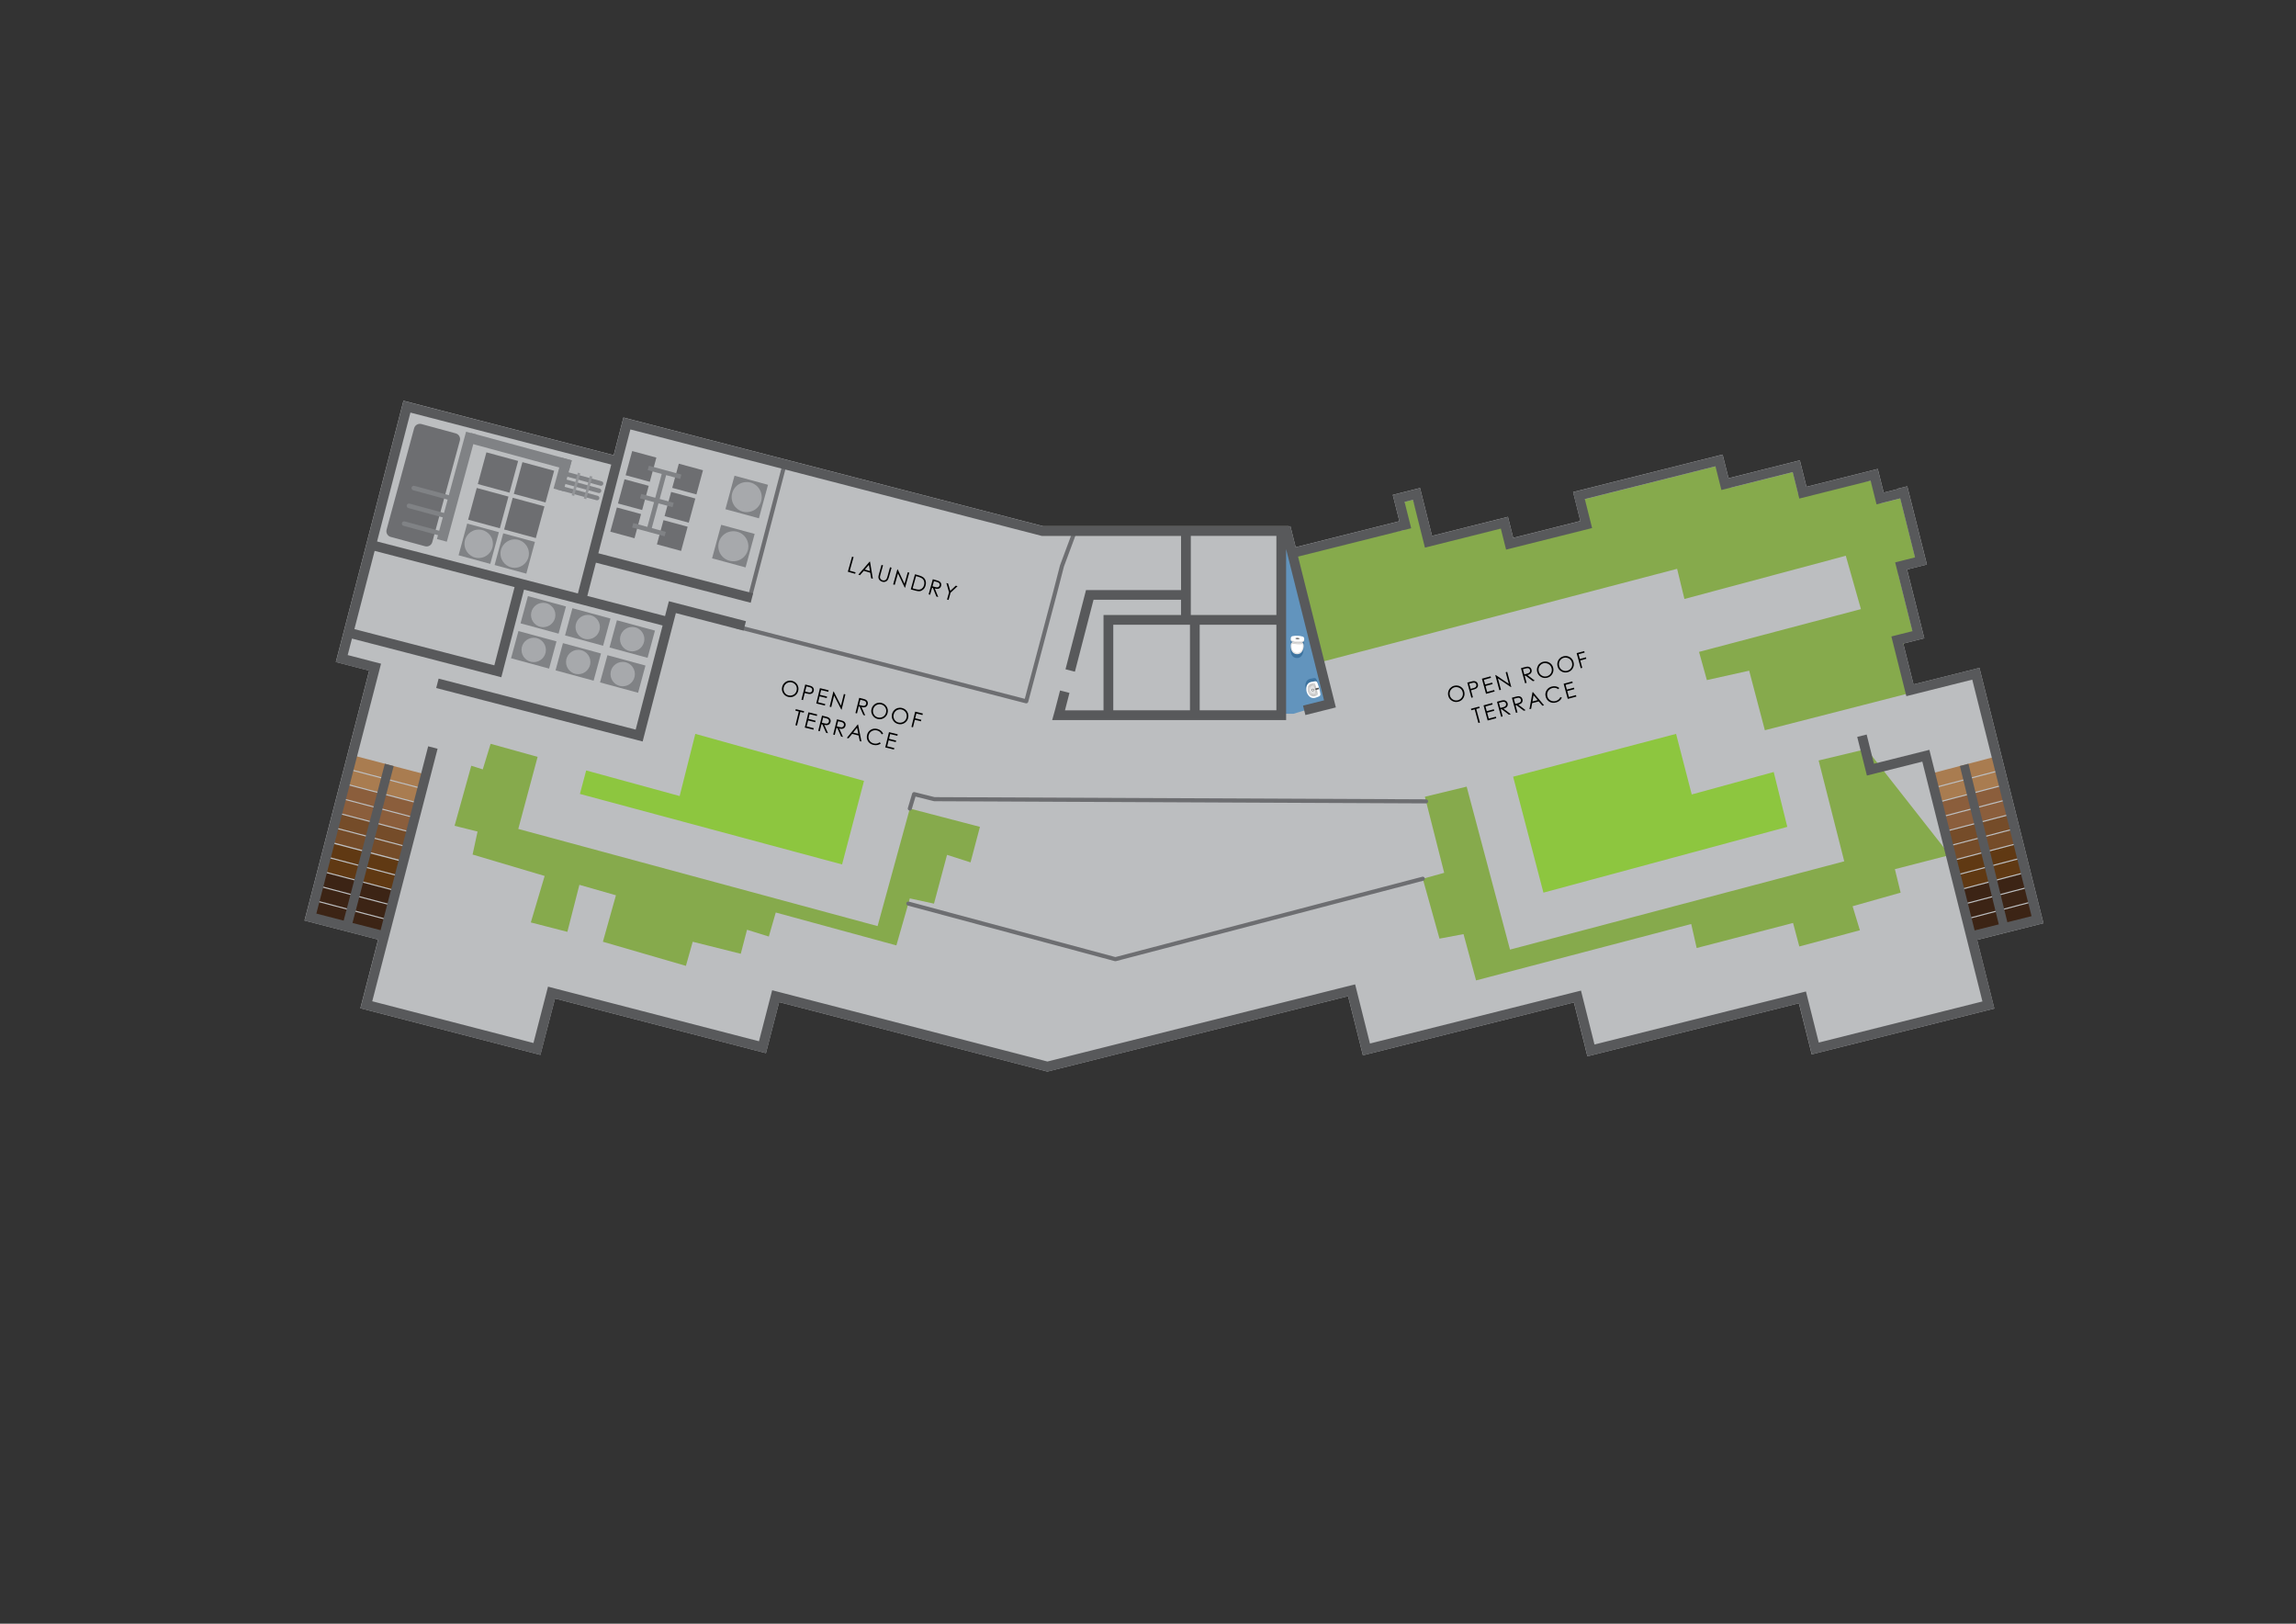 <?xml version="1.0" encoding="utf-8"?>
<!-- Generator: Adobe Illustrator 25.2.1, SVG Export Plug-In . SVG Version: 6.00 Build 0)  -->
<svg version="1.1" id="Layer_1" xmlns="http://www.w3.org/2000/svg" xmlns:xlink="http://www.w3.org/1999/xlink" x="0px" y="0px"
	 viewBox="0 0 841.89 595.28" style="enable-background:new 0 0 841.89 595.28;" xml:space="preserve">
<rect x="0" y="0" width="841.89" height="595.28" fill="#333333" stroke="none"/>
<style type="text/css">
	.st0{fill:#BCBEC0;}
	.st1{fill:#86AA4C;}
	.st2{fill:#8DC63F;}
	.st3{fill:none;stroke:#6D6E71;stroke-width:1.5;stroke-linecap:round;stroke-linejoin:round;stroke-miterlimit:10;}
	.st4{fill:#6294BD;}
	.st5{fill:#3D739F;}
	.st6{fill:#E3E3E3;}
	.st7{fill:#FFFFFF;}
	.st8{fill:#C8C7C6;}
	.st9{fill:#D2D2D2;}
	.st10{fill:#565656;}
	.st11{fill:#808285;}
	.st12{fill:#A7A9AC;}
	.st13{fill:#6D6E71;}
	.st14{fill:#939598;}
	.st15{fill:#A97C50;}
	.st16{fill:#8B5E3C;}
	.st17{fill:#754C29;}
	.st18{fill:#3C2415;}
	.st19{fill:#603913;}
	.st20{fill:#58595B;}
</style>
<polygon class="st0" points="725.82,244.85 724.88,245.09 701.64,250.91 697.89,235.94 705.6,234 705.34,232.98 699.28,208.78 
	706.55,206.96 706.3,205.94 699.36,178.28 695.9,179.14 695.93,179.28 690.71,180.59 689.4,175.37 688.54,171.91 662.39,178.46 
	660.83,172.22 659.96,168.76 656.5,169.63 656.5,169.63 633.82,175.32 631.64,166.64 580.28,179.52 576.82,180.38 577.69,183.84 
	579.48,191 554.86,197.18 552.93,189.47 549.47,190.34 525.09,196.45 520.7,178.91 517.23,179.78 514.16,180.55 510.7,181.42 
	513.12,191.07 475.1,200.6 473.16,192.89 472.59,193.03 472.59,192.89 382.46,192.89 232.05,153.96 228.59,153.06 225.02,166.86 
	147.93,146.91 147.04,150.36 124.03,239.25 123.14,242.7 135.36,245.86 111.65,337.47 113.17,337.87 113.17,337.87 138.64,344.46 
	133.02,366.18 133.02,366.18 132.13,369.64 135.58,370.53 198.15,386.73 198.66,384.76 198.88,383.9 199.04,383.27 203.5,366.07 
	277.4,385.2 280.85,386.09 285.69,367.39 384.08,392.86 384.09,392.84 494.31,365.21 498.88,383.44 498.87,383.44 499.74,386.9 
	577.12,367.5 581.21,383.79 581.19,383.8 582.06,387.26 659.61,367.81 664.31,386.55 667.72,385.69 731.27,369.76 730.41,366.29 
	730.41,366.29 724.96,344.58 747.91,338.82 747.91,338.82 749.29,338.48 "/>
<polygon class="st1" points="179.9,272.69 177.02,282.07 172.81,280.73 166.68,302.75 175.11,304.86 173.29,313.29 199.71,321.14 
	194.64,338.18 208.04,341.63 212.45,324.39 225.85,328.22 221.07,345.26 251.51,354.1 254,345.26 271.62,349.67 273.92,340.86 
	281.91,343.35 284.45,334.54 328.68,346.6 333.61,329.37 342.47,331.29 347.26,313.4 355.87,316.16 359.32,303.14 333.61,296.43 
	321.79,339.52 190.04,303.9 197.13,277.48 "/>
<polygon class="st2" points="214.94,282.46 212.64,291.07 308.77,316.92 316.81,286.29 254.96,269.05 249.21,291.84 "/>
<polyline class="st1" points="684.4,274.6 666.85,278.8 676.24,315.77 553.68,348.14 537.79,288.39 522.47,292.1 529.55,319.99 
	521.7,322.16 527.83,344.12 536.64,342.46 541.24,359.43 620.13,338.75 622.13,347.56 657.47,338.37 659.77,346.99 681.98,341.05 
	679.3,332.24 696.92,327.26 694.81,318.65 714.92,313.48 "/>
<polygon class="st2" points="554.83,284.75 565.94,327.26 655.36,303.14 650.38,283.03 620.32,291.26 614.58,269.05 "/>
<polygon class="st1" points="700.15,254.12 647.13,267.71 641.38,245.88 625.87,249.33 623,238.99 682.36,223.31 676.81,203.75 
	617.64,219.59 614.96,208.54 483.81,242.86 474.5,202.14 514.96,194.29 515.03,184.01 518.1,183.24 522.9,197.93 552.25,192.56 
	552.25,199.46 581.66,192.18 581.15,182.98 629.05,170.97 634.69,178.78 657.37,173.09 659.4,181.19 685.94,176.24 689.74,184.51 
	696.8,182.74 702.22,204.37 696.04,210.53 701.27,231.41 697.89,235.94 "/>
<polyline class="st3" points="333.07,331.27 408.98,351.65 521.7,322.16 "/>
<polyline class="st3" points="333.61,296.43 335.19,291.14 342.6,292.99 522.9,293.79 "/>
<polyline class="st3" points="393.66,194.25 393.66,196.04 389.4,207.48 387.79,213.73 386.77,217.67 376.3,257.11 270.34,229.76 
	"/>
<line class="st3" x1="275.33" y1="217.51" x2="287.65" y2="170.37"/>
<g>
	<path d="M312.43,204.08l0.55,0.15l-1.4,5l2.13,0.6l-0.15,0.53l-2.68-0.75L312.43,204.08z"/>
	<path d="M319.02,205.92l1.03,6.26l-0.6-0.17l-0.36-2.06l-2.38-0.67l-1.37,1.58l-0.62-0.17l4.16-4.8L319.02,205.92z M318.62,207.08
		l-1.51,1.74l1.89,0.53L318.62,207.08z"/>
	<path d="M323.24,207.1l0.55,0.16l-0.93,3.34c-0.11,0.4-0.17,0.64-0.18,0.75c-0.03,0.23-0.02,0.43,0.04,0.6
		c0.06,0.17,0.18,0.34,0.36,0.5c0.18,0.16,0.38,0.26,0.59,0.32c0.18,0.05,0.37,0.06,0.56,0.03c0.19-0.03,0.36-0.1,0.51-0.21
		s0.28-0.25,0.39-0.43c0.08-0.13,0.18-0.41,0.3-0.85l0.93-3.34l0.55,0.15l-0.93,3.34c-0.14,0.49-0.3,0.88-0.48,1.16
		c-0.18,0.28-0.45,0.49-0.8,0.63c-0.35,0.14-0.74,0.16-1.15,0.04c-0.45-0.12-0.8-0.34-1.06-0.64c-0.26-0.3-0.39-0.64-0.4-1.03
		c-0.01-0.23,0.07-0.63,0.22-1.19L323.24,207.1z"/>
	<path d="M327.5,214.26l1.55-5.53l0.12,0.03l2.5,5.27l1.19-4.24l0.55,0.15l-1.55,5.53l-0.12-0.04l-2.48-5.21l-1.17,4.19
		L327.5,214.26z"/>
	<path d="M333.96,216.07l1.55-5.53l1.15,0.32c0.83,0.23,1.41,0.47,1.75,0.7c0.48,0.34,0.81,0.78,0.98,1.33
		c0.17,0.55,0.17,1.14-0.01,1.79c-0.15,0.55-0.41,1.01-0.77,1.36c-0.36,0.35-0.76,0.58-1.19,0.67s-1,0.04-1.69-0.15L333.96,216.07z
		 M334.64,215.69l0.64,0.18c0.76,0.21,1.31,0.31,1.63,0.3c0.45-0.02,0.85-0.17,1.19-0.46c0.34-0.29,0.58-0.68,0.72-1.19
		c0.15-0.53,0.15-1.03,0-1.48c-0.15-0.45-0.44-0.81-0.86-1.08c-0.32-0.2-0.87-0.41-1.67-0.64l-0.39-0.11L334.64,215.69z"/>
	<path d="M342.04,212.36l1.1,0.31c0.61,0.17,1.02,0.31,1.23,0.42c0.31,0.17,0.53,0.4,0.67,0.71c0.14,0.3,0.15,0.64,0.05,1
		c-0.08,0.3-0.23,0.55-0.44,0.73c-0.21,0.19-0.46,0.31-0.75,0.35s-0.68,0-1.14-0.13l1.27,3.13l-0.68-0.19l-1.27-3.13l-0.31-0.09
		l-0.72,2.57l-0.55-0.15L342.04,212.36z M342.45,213.06l-0.53,1.88l0.95,0.27c0.37,0.1,0.65,0.14,0.85,0.12
		c0.2-0.02,0.37-0.09,0.51-0.22c0.14-0.13,0.24-0.29,0.29-0.48c0.05-0.19,0.05-0.37-0.01-0.55c-0.06-0.18-0.16-0.32-0.31-0.44
		c-0.14-0.11-0.41-0.22-0.79-0.33L342.45,213.06z"/>
	<path d="M347.02,213.75l0.64,0.18l0.78,2.68l2.03-1.89l0.64,0.18l-2.56,2.4l-0.74,2.64l-0.55-0.15l0.74-2.64L347.02,213.75z"/>
</g>
<g>
	<path d="M290.43,249.62c0.84,0.21,1.48,0.67,1.91,1.37c0.43,0.71,0.54,1.47,0.34,2.29c-0.2,0.82-0.66,1.44-1.36,1.87
		s-1.47,0.54-2.29,0.34c-0.83-0.2-1.46-0.66-1.88-1.37c-0.43-0.71-0.55-1.46-0.35-2.27c0.13-0.54,0.38-1,0.76-1.39
		c0.37-0.39,0.81-0.67,1.33-0.81C289.39,249.5,289.91,249.49,290.43,249.62z M290.32,250.17c-0.41-0.1-0.83-0.09-1.25,0.03
		c-0.42,0.12-0.78,0.34-1.08,0.66s-0.5,0.69-0.61,1.14c-0.16,0.66-0.07,1.28,0.27,1.85c0.35,0.57,0.84,0.94,1.49,1.09
		c0.43,0.11,0.86,0.1,1.28-0.02c0.42-0.12,0.78-0.34,1.08-0.65c0.3-0.31,0.5-0.69,0.61-1.14c0.11-0.44,0.1-0.87-0.01-1.28
		c-0.12-0.41-0.34-0.77-0.66-1.07C291.11,250.47,290.74,250.27,290.32,250.17z"/>
	<path d="M295.26,250.96l1.11,0.27c0.64,0.16,1.06,0.29,1.27,0.4c0.3,0.16,0.52,0.38,0.66,0.68s0.17,0.62,0.08,0.99
		c-0.09,0.37-0.27,0.65-0.52,0.85c-0.26,0.19-0.57,0.29-0.94,0.29c-0.27,0-0.75-0.09-1.44-0.26l-0.4-0.1l-0.64,2.59l-0.56-0.14
		L295.26,250.96z M295.69,251.64l-0.47,1.89l0.94,0.24c0.38,0.09,0.67,0.13,0.86,0.1c0.19-0.02,0.36-0.1,0.5-0.23
		c0.14-0.13,0.23-0.29,0.28-0.48c0.05-0.19,0.04-0.37-0.02-0.55c-0.06-0.18-0.17-0.32-0.32-0.43c-0.15-0.11-0.41-0.21-0.79-0.3
		L295.69,251.64z"/>
	<path d="M300.65,252.29l3.2,0.79l-0.13,0.55l-2.64-0.65l-0.43,1.75l2.62,0.65l-0.13,0.55l-2.62-0.65l-0.54,2.19l2.62,0.65
		l-0.13,0.55l-3.17-0.78L300.65,252.29z"/>
	<path d="M304.21,259.08l1.38-5.58l0.12,0.03l2.66,5.19l1.06-4.28l0.55,0.14l-1.38,5.58l-0.12-0.03l-2.64-5.13l-1.04,4.22
		L304.21,259.08z"/>
	<path d="M315.06,255.84l1.11,0.27c0.62,0.15,1.03,0.28,1.24,0.39c0.31,0.16,0.54,0.39,0.69,0.69s0.17,0.63,0.08,1
		c-0.08,0.3-0.21,0.55-0.41,0.75s-0.45,0.32-0.74,0.37c-0.29,0.05-0.68,0.02-1.14-0.09l1.37,3.08l-0.69-0.17l-1.37-3.09l-0.32-0.08
		l-0.64,2.59l-0.56-0.14L315.06,255.84z M315.48,256.53l-0.47,1.9l0.96,0.25c0.37,0.09,0.66,0.12,0.85,0.1
		c0.2-0.03,0.36-0.11,0.5-0.24c0.14-0.13,0.23-0.29,0.28-0.48c0.05-0.19,0.04-0.37-0.03-0.55c-0.06-0.18-0.17-0.32-0.32-0.43
		c-0.15-0.11-0.41-0.21-0.8-0.3L315.48,256.53z"/>
	<path d="M323.21,257.71c0.84,0.21,1.48,0.67,1.91,1.37s0.54,1.47,0.34,2.29c-0.2,0.82-0.66,1.44-1.36,1.87
		c-0.71,0.43-1.47,0.54-2.29,0.34c-0.83-0.2-1.46-0.66-1.89-1.37c-0.43-0.71-0.54-1.46-0.35-2.27c0.13-0.54,0.38-1,0.76-1.4
		c0.37-0.39,0.81-0.66,1.33-0.81C322.18,257.59,322.69,257.58,323.21,257.71z M323.1,258.25c-0.41-0.1-0.83-0.09-1.25,0.03
		s-0.78,0.34-1.08,0.66c-0.3,0.31-0.5,0.69-0.61,1.14c-0.16,0.66-0.07,1.28,0.27,1.85c0.35,0.57,0.84,0.94,1.49,1.1
		c0.43,0.11,0.86,0.1,1.28-0.02c0.42-0.12,0.78-0.33,1.08-0.65s0.5-0.69,0.61-1.14c0.11-0.44,0.11-0.87-0.01-1.28
		c-0.12-0.41-0.34-0.77-0.66-1.08C323.9,258.56,323.52,258.36,323.1,258.25z"/>
	<path d="M330.74,259.56c0.85,0.21,1.48,0.67,1.91,1.37s0.54,1.47,0.34,2.29c-0.2,0.82-0.66,1.44-1.37,1.87
		c-0.71,0.43-1.47,0.54-2.29,0.34c-0.83-0.2-1.46-0.66-1.89-1.37c-0.43-0.71-0.54-1.46-0.35-2.27c0.13-0.54,0.38-1,0.76-1.4
		c0.37-0.39,0.81-0.66,1.33-0.81C329.7,259.44,330.22,259.43,330.74,259.56z M330.63,260.11c-0.41-0.1-0.83-0.09-1.25,0.03
		c-0.42,0.12-0.78,0.34-1.08,0.66c-0.3,0.31-0.5,0.69-0.61,1.14c-0.16,0.66-0.07,1.28,0.27,1.85c0.35,0.57,0.84,0.94,1.49,1.1
		c0.43,0.11,0.86,0.1,1.28-0.02c0.42-0.12,0.78-0.34,1.08-0.65c0.3-0.31,0.5-0.69,0.61-1.14c0.11-0.44,0.1-0.87-0.01-1.28
		c-0.12-0.41-0.34-0.77-0.66-1.07C331.42,260.42,331.05,260.22,330.63,260.11z"/>
	<path d="M335.58,260.9l2.8,0.69l-0.13,0.55l-2.24-0.55l-0.43,1.75l2.24,0.55l-0.13,0.55l-2.24-0.55l-0.68,2.74l-0.56-0.14
		L335.58,260.9z"/>
	<path d="M291.66,260.54l0.13-0.55l3.06,0.75l-0.13,0.55l-1.24-0.31l-1.24,5.03l-0.57-0.14l1.24-5.03L291.66,260.54z"/>
	<path d="M296.44,261.14l3.2,0.79l-0.13,0.55l-2.64-0.65l-0.43,1.75l2.62,0.65l-0.13,0.55l-2.62-0.65l-0.54,2.19l2.62,0.65
		l-0.13,0.55l-3.17-0.78L296.44,261.14z"/>
	<path d="M301.41,262.36l1.11,0.27c0.62,0.15,1.03,0.28,1.24,0.39c0.31,0.16,0.54,0.39,0.69,0.69c0.15,0.3,0.17,0.63,0.08,1
		c-0.07,0.3-0.21,0.55-0.41,0.75c-0.2,0.2-0.45,0.32-0.74,0.37c-0.29,0.05-0.68,0.02-1.14-0.09l1.37,3.08l-0.69-0.17l-1.37-3.08
		l-0.32-0.08l-0.64,2.59l-0.56-0.14L301.41,262.36z M301.83,263.05l-0.47,1.9l0.96,0.25c0.37,0.09,0.66,0.12,0.85,0.1
		c0.2-0.03,0.36-0.11,0.5-0.24c0.14-0.13,0.23-0.29,0.28-0.48c0.05-0.19,0.04-0.37-0.03-0.55c-0.06-0.18-0.17-0.32-0.32-0.43
		c-0.15-0.11-0.41-0.21-0.8-0.3L301.83,263.05z"/>
	<path d="M306.9,263.72l1.11,0.27c0.62,0.15,1.03,0.28,1.24,0.39c0.31,0.16,0.54,0.39,0.69,0.69c0.15,0.3,0.17,0.63,0.08,1
		c-0.08,0.3-0.21,0.55-0.41,0.75c-0.2,0.2-0.45,0.32-0.74,0.37c-0.29,0.05-0.68,0.02-1.14-0.09l1.37,3.08l-0.69-0.17l-1.37-3.08
		l-0.32-0.08l-0.64,2.59l-0.56-0.14L306.9,263.72z M307.32,264.4l-0.47,1.9l0.96,0.24c0.37,0.09,0.66,0.12,0.85,0.1
		c0.2-0.03,0.36-0.11,0.5-0.24c0.14-0.13,0.23-0.29,0.28-0.48c0.05-0.19,0.04-0.37-0.03-0.55c-0.06-0.18-0.17-0.32-0.32-0.43
		c-0.15-0.11-0.41-0.21-0.8-0.3L307.32,264.4z"/>
	<path d="M314.64,265.63l1.23,6.22l-0.6-0.15l-0.42-2.05l-2.4-0.59l-1.32,1.62l-0.62-0.15l4.01-4.93L314.64,265.63z M314.27,266.79
		l-1.45,1.78l1.91,0.47L314.27,266.79z"/>
	<path d="M323.82,268.99l-0.52,0.23c-0.17-0.38-0.4-0.69-0.7-0.93c-0.3-0.25-0.65-0.42-1.06-0.52c-0.45-0.11-0.88-0.1-1.32,0.02
		s-0.8,0.33-1.09,0.64c-0.3,0.31-0.5,0.69-0.61,1.14c-0.17,0.68-0.07,1.3,0.28,1.88s0.89,0.94,1.6,1.12
		c0.78,0.19,1.51,0.05,2.19-0.43l0.36,0.44c-0.37,0.29-0.78,0.47-1.24,0.56s-0.95,0.07-1.47-0.05c-0.98-0.24-1.67-0.76-2.07-1.54
		c-0.34-0.67-0.41-1.39-0.22-2.16c0.2-0.82,0.66-1.43,1.37-1.85c0.71-0.42,1.5-0.52,2.36-0.3c0.52,0.13,0.97,0.35,1.33,0.66
		C323.37,268.18,323.64,268.55,323.82,268.99z"/>
	<path d="M325.97,268.42l3.2,0.79l-0.13,0.55l-2.64-0.65l-0.43,1.75l2.62,0.65l-0.13,0.55l-2.62-0.65l-0.54,2.19l2.62,0.65
		l-0.13,0.54L324.6,274L325.97,268.42z"/>
</g>
<g>
	<path d="M533.15,251.43c0.84-0.23,1.62-0.14,2.34,0.27c0.72,0.41,1.19,1.02,1.41,1.84c0.22,0.81,0.12,1.58-0.29,2.29
		c-0.41,0.72-1.02,1.19-1.84,1.41c-0.82,0.22-1.59,0.13-2.31-0.28c-0.72-0.41-1.18-1.02-1.4-1.81c-0.14-0.53-0.15-1.06-0.01-1.59
		s0.39-0.98,0.77-1.35S532.63,251.57,533.15,251.43z M533.32,251.96c-0.41,0.11-0.77,0.32-1.08,0.64c-0.31,0.31-0.52,0.68-0.63,1.1
		c-0.11,0.42-0.1,0.85,0.02,1.29c0.18,0.66,0.56,1.16,1.14,1.49c0.58,0.33,1.19,0.41,1.84,0.24c0.43-0.12,0.8-0.33,1.11-0.64
		c0.31-0.31,0.52-0.67,0.63-1.09c0.11-0.42,0.1-0.85-0.02-1.29c-0.12-0.44-0.33-0.81-0.63-1.11c-0.3-0.3-0.67-0.51-1.1-0.62
		C534.16,251.85,533.74,251.85,533.32,251.96z"/>
	<path d="M538.03,250.26l1.11-0.3c0.63-0.17,1.07-0.26,1.3-0.26c0.34-0.01,0.64,0.08,0.91,0.27s0.45,0.47,0.55,0.83
		c0.1,0.37,0.08,0.7-0.05,0.99c-0.13,0.29-0.36,0.53-0.68,0.7c-0.24,0.13-0.7,0.29-1.39,0.47l-0.4,0.11l0.7,2.58l-0.55,0.15
		L538.03,250.26z M538.73,250.66l0.51,1.88l0.94-0.24c0.38-0.1,0.65-0.21,0.81-0.33s0.27-0.27,0.32-0.45
		c0.06-0.18,0.06-0.37,0.01-0.56c-0.05-0.19-0.15-0.34-0.29-0.47c-0.14-0.13-0.3-0.2-0.49-0.22c-0.18-0.02-0.46,0.02-0.83,0.12
		L538.73,250.66z"/>
	<path d="M543.38,248.82l3.18-0.86l0.15,0.54l-2.62,0.71l0.47,1.74l2.6-0.7l0.15,0.54l-2.6,0.7l0.59,2.18l2.6-0.7l0.15,0.54
		l-3.16,0.85L543.38,248.82z"/>
	<path d="M549.79,253.04l-1.5-5.55l0.12-0.03l4.84,3.26l-1.15-4.25l0.55-0.15l1.5,5.55l-0.12,0.03l-4.79-3.21l1.13,4.2
		L549.79,253.04z"/>
	<path d="M557.71,244.96l1.11-0.3c0.62-0.17,1.04-0.25,1.27-0.26c0.35-0.01,0.66,0.08,0.93,0.27c0.27,0.19,0.46,0.47,0.56,0.83
		c0.08,0.3,0.08,0.59,0,0.85c-0.08,0.27-0.24,0.5-0.47,0.68c-0.23,0.19-0.58,0.35-1.04,0.47l2.69,2.04l-0.69,0.19l-2.69-2.04
		l-0.31,0.08l0.7,2.58l-0.55,0.15L557.71,244.96z M558.42,245.35l0.51,1.89l0.96-0.25c0.37-0.1,0.63-0.21,0.79-0.33
		c0.16-0.12,0.27-0.27,0.33-0.45c0.06-0.18,0.06-0.37,0.01-0.56c-0.05-0.19-0.15-0.34-0.29-0.47s-0.3-0.2-0.49-0.22
		c-0.18-0.02-0.46,0.02-0.84,0.12L558.42,245.35z"/>
	<path d="M565.75,242.64c0.84-0.23,1.62-0.14,2.34,0.27c0.72,0.41,1.19,1.02,1.41,1.84c0.22,0.81,0.12,1.58-0.29,2.29
		c-0.41,0.72-1.02,1.19-1.84,1.41c-0.82,0.22-1.59,0.13-2.31-0.28c-0.72-0.41-1.18-1.02-1.4-1.82c-0.14-0.53-0.15-1.06-0.01-1.59
		c0.14-0.52,0.39-0.98,0.77-1.35S565.23,242.78,565.75,242.64z M565.92,243.17c-0.41,0.11-0.77,0.32-1.08,0.64
		c-0.31,0.31-0.52,0.68-0.63,1.1c-0.11,0.42-0.1,0.85,0.02,1.3c0.18,0.66,0.56,1.15,1.14,1.49c0.58,0.33,1.19,0.41,1.84,0.24
		c0.43-0.12,0.8-0.33,1.11-0.63c0.31-0.31,0.52-0.67,0.63-1.09c0.11-0.42,0.1-0.85-0.02-1.29c-0.12-0.44-0.33-0.81-0.63-1.11
		c-0.3-0.3-0.67-0.51-1.1-0.62C566.76,243.06,566.34,243.06,565.92,243.17z"/>
	<path d="M573.23,240.62c0.84-0.23,1.62-0.13,2.34,0.27c0.72,0.41,1.19,1.02,1.41,1.84c0.22,0.81,0.12,1.58-0.29,2.29
		c-0.41,0.72-1.03,1.19-1.84,1.41c-0.82,0.22-1.59,0.13-2.31-0.28s-1.19-1.02-1.4-1.82c-0.14-0.53-0.15-1.06-0.01-1.59
		c0.14-0.53,0.39-0.98,0.77-1.35C572.27,241.02,572.72,240.76,573.23,240.62z M573.4,241.15c-0.41,0.11-0.77,0.32-1.08,0.64
		c-0.31,0.31-0.52,0.68-0.63,1.1c-0.11,0.42-0.1,0.85,0.02,1.29c0.18,0.66,0.56,1.15,1.14,1.49c0.58,0.33,1.19,0.41,1.84,0.24
		c0.43-0.12,0.8-0.33,1.11-0.63c0.31-0.31,0.52-0.67,0.63-1.09c0.11-0.42,0.1-0.85-0.02-1.29c-0.12-0.44-0.33-0.81-0.63-1.11
		s-0.67-0.51-1.1-0.62C574.25,241.04,573.82,241.04,573.4,241.15z"/>
	<path d="M578.12,239.45l2.78-0.75l0.15,0.54l-2.22,0.6l0.47,1.74l2.22-0.6l0.15,0.54l-2.22,0.6l0.73,2.72l-0.55,0.15L578.12,239.45
		z"/>
	<path d="M539.51,260.39l-0.15-0.54l3.04-0.82l0.15,0.54l-1.24,0.33l1.35,5l-0.57,0.15l-1.35-5L539.51,260.39z"/>
	<path d="M543.98,258.6l3.18-0.86l0.15,0.54l-2.62,0.71l0.47,1.74l2.6-0.7l0.15,0.54l-2.6,0.7l0.59,2.18l2.6-0.7l0.15,0.54
		l-3.16,0.85L543.98,258.6z"/>
	<path d="M548.92,257.27l1.11-0.3c0.62-0.17,1.04-0.25,1.27-0.26c0.35-0.01,0.66,0.08,0.94,0.27c0.27,0.19,0.46,0.47,0.56,0.83
		c0.08,0.3,0.08,0.59,0,0.85s-0.24,0.5-0.47,0.68s-0.58,0.35-1.04,0.47l2.69,2.04l-0.69,0.18l-2.69-2.04l-0.31,0.08l0.7,2.58
		l-0.55,0.15L548.92,257.27z M549.62,257.66l0.51,1.89l0.96-0.25c0.37-0.1,0.63-0.21,0.79-0.33c0.16-0.12,0.27-0.27,0.33-0.45
		c0.06-0.18,0.06-0.37,0.01-0.56c-0.05-0.19-0.15-0.34-0.29-0.47c-0.14-0.12-0.3-0.2-0.49-0.22c-0.18-0.02-0.46,0.02-0.84,0.12
		L549.62,257.66z"/>
	<path d="M554.38,255.8l1.11-0.3c0.62-0.17,1.04-0.25,1.27-0.26c0.35-0.01,0.66,0.08,0.93,0.27c0.27,0.19,0.46,0.47,0.56,0.83
		c0.08,0.3,0.08,0.59,0,0.85c-0.08,0.27-0.24,0.5-0.47,0.68s-0.58,0.35-1.05,0.47l2.69,2.04l-0.69,0.19l-2.69-2.04l-0.31,0.08
		l0.69,2.58l-0.55,0.15L554.38,255.8z M555.08,256.19l0.51,1.89l0.96-0.25c0.37-0.1,0.63-0.21,0.79-0.33
		c0.16-0.12,0.27-0.27,0.33-0.45c0.06-0.18,0.06-0.37,0.01-0.56c-0.05-0.19-0.15-0.34-0.29-0.47c-0.14-0.12-0.3-0.2-0.48-0.22
		s-0.46,0.02-0.84,0.12L555.08,256.19z"/>
	<path d="M562.08,253.72l4.08,4.85l-0.6,0.16l-1.37-1.59l-2.39,0.64l-0.37,2.06l-0.62,0.17l1.13-6.25L562.08,253.72z M562.33,254.92
		l-0.41,2.26l1.9-0.51L562.33,254.92z"/>
	<path d="M571.74,252.22l-0.35,0.45c-0.33-0.25-0.68-0.41-1.06-0.48c-0.38-0.07-0.78-0.05-1.18,0.06c-0.44,0.12-0.82,0.34-1.14,0.65
		c-0.32,0.31-0.54,0.68-0.65,1.09c-0.11,0.41-0.11,0.84,0.01,1.29c0.18,0.68,0.57,1.18,1.15,1.51s1.23,0.4,1.94,0.21
		c0.78-0.21,1.34-0.69,1.7-1.44l0.53,0.21c-0.18,0.43-0.45,0.79-0.81,1.1s-0.8,0.52-1.31,0.66c-0.97,0.26-1.82,0.15-2.56-0.35
		c-0.62-0.42-1.03-1.01-1.24-1.79c-0.22-0.81-0.12-1.57,0.3-2.28c0.42-0.71,1.06-1.18,1.92-1.41c0.52-0.14,1.01-0.16,1.49-0.07
		C570.96,251.73,571.38,251.92,571.74,252.22z"/>
	<path d="M573.35,250.68l3.18-0.86l0.15,0.54l-2.62,0.71l0.47,1.74l2.6-0.7l0.15,0.54l-2.6,0.7l0.59,2.18l2.6-0.7l0.15,0.54
		l-3.16,0.85L573.35,250.68z"/>
</g>
<polygon class="st4" points="470.07,197.69 471.87,195.44 487.98,257.53 474.25,261.69 470.62,261.69 "/>
<g id="Toilet_18_">
	<path class="st5" d="M473.88,234.62c-0.33,0.06-0.6,0.34-0.62,0.68l-0.02,0.56c0,0.07,0.01,0.13,0.03,0.19c0,0,0.1,0.54,0.55,0.78
		c-0.52,0.27-0.58,0.74-0.6,1.29c-0.04,0.93,0.25,3.04,2.24,3.12c1.99,0.09,2.46-1.98,2.5-2.92c0.02-0.55,0-1.02-0.48-1.34
		c0.53-0.19,0.61-0.73,0.61-0.73c0,0,0,0,0,0c0.02-0.06,0.04-0.12,0.04-0.19l0.02-0.56c-0.01-0.34-0.23-0.64-0.56-0.73
		C476.32,234.43,475.18,234.38,473.88,234.62z M473.44,236.37c0.01,0.01,0.01,0.01,0.02,0.02
		C473.45,236.39,473.45,236.38,473.44,236.37z M473.55,236.47c-0.01-0.01-0.03-0.02-0.04-0.03
		C473.52,236.45,473.53,236.46,473.55,236.47z M473.69,236.55c0.03,0.02,0.07,0.03,0.11,0.04
		C473.76,236.58,473.72,236.57,473.69,236.55z M473.59,236.5c0.02,0.01,0.04,0.02,0.06,0.03
		C473.63,236.52,473.61,236.51,473.59,236.5z M477.62,236.72c-0.04,0.01-0.07,0.02-0.11,0.03
		C477.55,236.74,477.59,236.73,477.62,236.72z M477.82,236.62c-0.01,0.01-0.03,0.02-0.04,0.03
		C477.79,236.64,477.8,236.63,477.82,236.62z M477.73,236.68c-0.02,0.01-0.04,0.02-0.06,0.03
		C477.68,236.7,477.7,236.69,477.73,236.68z M477.87,236.58c0.01,0,0.01-0.01,0.02-0.02C477.88,236.57,477.87,236.58,477.87,236.58z
		"/>
	<path class="st6" d="M475.52,239.84c-1.99-0.09-2.28-2.19-2.24-3.12c0.04-0.93,0.18-1.63,2.44-1.53c2.26,0.1,2.34,0.8,2.3,1.74
		C477.98,237.86,477.51,239.93,475.52,239.84z"/>
	<path class="st7" d="M473.83,235.94c-0.2,0.24-0.24,0.56-0.25,0.92c-0.04,0.81,0.22,2.65,1.95,2.72c1.74,0.07,2.15-1.73,2.18-2.54
		c0.02-0.36,0.01-0.68-0.17-0.94C476.27,236.21,475.03,236.15,473.83,235.94z"/>
	<path class="st8" d="M475.54,239.42c-1.69-0.07-1.98-1.81-1.96-2.65c0,0.03,0,0.06,0,0.09c-0.04,0.81,0.22,2.65,1.95,2.72
		c1.74,0.07,2.15-1.73,2.18-2.54c0-0.03,0-0.06,0-0.09C477.66,237.78,477.23,239.49,475.54,239.42z"/>
	<path class="st8" d="M473.99,235.78c1.2,0.21,2.13,0.26,3.4,0.15c0.17-0.02,0.31,0.15,0.15,0.17c-1.27,0.12-2.51,0.05-3.71-0.16
		C473.66,235.9,473.84,235.74,473.99,235.78z"/>
	<path class="st7" d="M477.66,233.38c-1.27-0.36-2.42-0.41-3.72-0.16c-0.33,0.06-0.6,0.34-0.62,0.68l-0.02,0.56
		c0,0.34,0.23,0.64,0.56,0.73c1.28,0.36,2.42,0.41,3.72,0.16c0.33-0.06,0.6-0.34,0.62-0.68l0.02-0.56
		C478.21,233.77,477.98,233.47,477.66,233.38z"/>
	<path class="st8" d="M477.54,235.07c-1.27,0.21-2.38,0.16-3.62-0.16c-0.32-0.08-0.55-0.34-0.55-0.64l-0.01,0.14
		c0,0.3,0.23,0.56,0.55,0.64c1.25,0.32,2.36,0.37,3.62,0.16c0.32-0.05,0.59-0.3,0.6-0.59l0.01-0.14
		C478.12,234.78,477.86,235.02,477.54,235.07z"/>
	<path class="st8" d="M477.57,235.34c-1.3,0.25-2.44,0.2-3.72-0.16c-0.26-0.07-0.46-0.28-0.53-0.54c0,0,0.11,0.65,0.7,0.84
		c1.14,0.37,2.18,0.36,3.35,0.14c0.68-0.12,0.78-0.78,0.78-0.78C478.07,235.1,477.84,235.29,477.57,235.34z"/>
	<g>
		<path class="st9" d="M474.27,235.29c-0.14-0.03-0.28-0.07-0.42-0.11l0.17,0.3c0.14,0.04,0.28,0.07,0.42,0.11L474.27,235.29z"/>
		<path class="st9" d="M477.15,235.41l-0.2,0.29c0.14-0.02,0.28-0.04,0.43-0.07l0.2-0.29C477.43,235.37,477.29,235.39,477.15,235.41
			z"/>
	</g>
	<path class="st8" d="M476.65,234.15c-0.01,0.17-0.41,0.3-0.9,0.28c-0.49-0.02-0.88-0.18-0.87-0.35c0.01-0.17,0.41-0.3,0.9-0.28
		C476.27,233.81,476.66,233.97,476.65,234.15z"/>
	<path class="st10" d="M475.77,233.92c-0.34-0.01-0.62,0.06-0.63,0.16c0,0.1,0.27,0.2,0.61,0.21c0.34,0.01,0.62-0.06,0.63-0.16
		C476.39,234.03,476.12,233.94,475.77,233.92z"/>
</g>
<g id="Sink_1_">
	<path class="st5" d="M481.93,254.67c0.43-0.12,0.87-0.29,1.44-0.53c0.35-0.15,0.55-0.51,0.48-0.89c-0.33-1.88-0.46-2.33-1.11-4.13
		c-0.13-0.35-0.49-0.57-0.86-0.52c-0.62,0.08-1.08,0.16-1.51,0.27C477.21,249.7,478.79,255.55,481.93,254.67z"/>
	<path class="st7" d="M482.24,255.83c0.43-0.12,0.87-0.29,1.44-0.53c0.35-0.15,0.55-0.51,0.48-0.89c-0.33-1.88-0.46-2.33-1.11-4.13
		c-0.13-0.35-0.49-0.57-0.86-0.52c-0.62,0.08-1.08,0.16-1.51,0.27C477.53,250.86,479.11,256.71,482.24,255.83z"/>
	<path class="st8" d="M482.07,255.26c0.33-0.09,0.63-0.25,0.73-0.31c0.25-0.15,0.42-0.41,0.37-0.7c-0.27-1.5-0.37-1.86-0.89-3.3
		c-0.1-0.28-0.38-0.42-0.67-0.42c-0.11,0-0.45,0.01-0.79,0.1C478.4,251.25,479.66,255.93,482.07,255.26z"/>
	<path class="st9" d="M480.9,254.1l-0.5-1.93c-0.35-0.1-0.51-0.37-0.63-0.73c-0.6,1.12-0.1,2.97,0.98,3.64
		C480.67,254.61,480.66,254.27,480.9,254.1z"/>
	<path class="st9" d="M482.28,250.94c-0.1-0.28-0.38-0.42-0.67-0.42c-0.17,0.32-0.39,0.62-0.36,0.93l0.11,0.13
		C481.81,251.28,482.32,251.09,482.28,250.94z"/>
	<path class="st9" d="M483.17,254.24c0.05,0.3-0.12,0.55-0.37,0.7c-0.31-0.19-0.65-0.34-0.78-0.62l0.03-0.17
		C482.59,254.18,483.14,254.09,483.17,254.24z"/>
	<path class="st6" d="M481.92,254.42c-0.63,0.17-1.45-0.33-1.67-1.16c-0.22-0.83,0.23-1.67,0.86-1.84c0.63-0.17,0.81,0.5,1.03,1.33
		C482.36,253.58,482.54,254.25,481.92,254.42z"/>
	<path class="st10" d="M481.8,252.84c0.06,0.24-0.08,0.48-0.31,0.54c-0.24,0.06-0.48-0.08-0.54-0.31c-0.06-0.24,0.08-0.48,0.31-0.54
		C481.49,252.46,481.73,252.6,481.8,252.84z"/>
	<path class="st7" d="M481.65,252.88c0.04,0.16-0.05,0.32-0.21,0.36c-0.16,0.04-0.32-0.05-0.36-0.21s0.05-0.32,0.21-0.36
		C481.45,252.63,481.61,252.72,481.65,252.88z"/>
	<path class="st10" d="M482.36,252.84l-0.08-0.28c-0.02-0.08,0.03-0.16,0.11-0.18l0.98-0.26c0.08-0.02,0.16,0.03,0.18,0.11
		l0.08,0.28c0.02,0.08-0.03,0.16-0.11,0.18l-0.98,0.26C482.46,252.97,482.38,252.92,482.36,252.84z"/>
</g>
<g>
	<g>
		
			<rect x="267.43" y="175.88" transform="matrix(0.965 0.262 -0.262 0.965 57.341 -65.394)" class="st11" width="12.73" height="12.73"/>
		<circle class="st12" cx="273.79" cy="182.24" r="5.51"/>
	</g>
	<g>
		
			<rect x="262.53" y="193.89" transform="matrix(0.965 0.262 -0.262 0.965 61.893 -63.481)" class="st11" width="12.73" height="12.73"/>
		<circle class="st12" cx="268.9" cy="200.26" r="5.51"/>
	</g>
	
		<rect x="191.95" y="220.29" transform="matrix(0.965 0.262 -0.262 0.965 66.06 -44.326)" class="st11" width="14.46" height="10.34"/>
	<circle class="st12" cx="199.18" cy="225.46" r="4.47"/>
	
		<rect x="188.47" y="233.1" transform="matrix(0.965 0.262 -0.262 0.965 69.296 -42.966)" class="st11" width="14.46" height="10.34"/>
	<circle class="st12" cx="195.7" cy="238.27" r="4.47"/>
	
		<rect x="208.27" y="224.72" transform="matrix(0.965 0.262 -0.262 0.965 67.792 -48.447)" class="st11" width="14.46" height="10.34"/>
	<circle class="st12" cx="215.5" cy="229.89" r="4.47"/>
	
		<rect x="204.79" y="237.53" transform="matrix(0.965 0.262 -0.262 0.965 71.028 -47.087)" class="st11" width="14.46" height="10.34"/>
	<circle class="st12" cx="212.02" cy="242.7" r="4.47"/>
	
		<rect x="224.58" y="229.15" transform="matrix(0.965 0.262 -0.262 0.965 69.524 -52.569)" class="st11" width="14.46" height="10.34"/>
	<circle class="st12" cx="231.81" cy="234.32" r="4.47"/>
	
		<rect x="221.1" y="241.96" transform="matrix(0.965 0.262 -0.262 0.965 72.76 -51.209)" class="st11" width="14.46" height="10.34"/>
	<circle class="st12" cx="228.33" cy="247.13" r="4.47"/>
	<g>
		
			<rect x="230.48" y="166.41" transform="matrix(0.262 -0.965 0.965 0.262 8.432 353.042)" class="st13" width="9.19" height="9.19"/>
		
			<rect x="227.67" y="176.76" transform="matrix(0.262 -0.965 0.965 0.262 -3.628 357.965)" class="st13" width="9.19" height="9.19"/>
		
			<rect x="224.86" y="187.11" transform="matrix(0.262 -0.965 0.965 0.262 -15.689 362.889)" class="st13" width="9.19" height="9.19"/>
		
			<rect x="247.58" y="171.05" transform="matrix(0.262 -0.965 0.965 0.262 16.565 372.963)" class="st13" width="9.19" height="9.19"/>
		
			<rect x="244.76" y="181.4" transform="matrix(0.262 -0.965 0.965 0.262 4.504 377.887)" class="st13" width="9.19" height="9.19"/>
		
			<rect x="241.95" y="191.75" transform="matrix(0.262 -0.965 0.965 0.262 -7.556 382.81)" class="st13" width="9.19" height="9.19"/>
	</g>
	<polygon class="st11" points="249.41,175.59 249.85,173.98 237.93,170.74 237.49,172.36 242.64,173.76 240.27,182.49 
		235.12,181.09 234.68,182.7 239.83,184.1 237.37,193.16 232.22,191.76 231.78,193.38 243.7,196.61 244.14,195 238.99,193.6 
		241.45,184.54 246.6,185.94 247.04,184.33 241.89,182.93 244.26,174.19 	"/>
	<g>
		
			<rect x="182.71" y="196.92" transform="matrix(0.965 0.262 -0.262 0.965 59.795 -42.374)" class="st11" width="12.05" height="12.05"/>
		<circle class="st12" cx="188.73" cy="202.95" r="5.21"/>
	</g>
	<g>
		
			<rect x="169.5" y="193.34" transform="matrix(0.965 0.262 -0.262 0.965 58.393 -39.038)" class="st11" width="12.05" height="12.05"/>
		<circle class="st12" cx="175.53" cy="199.36" r="5.21"/>
	</g>
	
		<rect x="176.6" y="167.22" transform="matrix(0.262 -0.965 0.965 0.262 -32.435 304.072)" class="st13" width="12.05" height="12.05"/>
	
		<rect x="173.05" y="180.28" transform="matrix(0.262 -0.965 0.965 0.262 -47.653 310.285)" class="st13" width="12.05" height="12.05"/>
	
		<rect x="189.8" y="170.81" transform="matrix(0.262 -0.965 0.965 0.262 -26.153 319.461)" class="st13" width="12.05" height="12.05"/>
	
		<rect x="186.25" y="183.86" transform="matrix(0.262 -0.965 0.965 0.262 -41.371 325.673)" class="st13" width="12.05" height="12.05"/>
	<path class="st11" d="M220.17,178.07l-14.18-3.85c-0.45-0.12-0.71-0.58-0.59-1.03l0,0c0.12-0.45,0.58-0.71,1.03-0.59l14.18,3.85
		c0.45,0.12,0.71,0.58,0.59,1.03l0,0C221.07,177.93,220.61,178.19,220.17,178.07z"/>
	
		<rect x="171.52" y="163.7" transform="matrix(0.965 0.262 -0.262 0.965 50.066 -44.188)" class="st11" width="38.3" height="3.75"/>
	<path class="st11" d="M219.44,180.73l-14.18-3.85c-0.45-0.12-0.71-0.58-0.59-1.03l0,0c0.12-0.45,0.58-0.71,1.03-0.59l14.18,3.85
		c0.45,0.12,0.71,0.58,0.59,1.03h0C220.35,180.59,219.89,180.85,219.44,180.73z"/>
	<path class="st11" d="M218.72,183.39l-14.18-3.85c-0.45-0.12-0.71-0.58-0.59-1.03v0c0.12-0.45,0.58-0.71,1.03-0.59l14.18,3.85
		c0.45,0.12,0.71,0.58,0.59,1.03l0,0C219.63,183.25,219.17,183.51,218.72,183.39z"/>
	
		<rect x="200.44" y="172.07" transform="matrix(-0.262 0.965 -0.965 -0.262 428.229 20.458)" class="st11" width="11.71" height="3.75"/>
	
		<rect x="206.89" y="177.06" transform="matrix(-0.262 0.965 -0.965 -0.262 437.855 20.273)" class="st14" width="8.58" height="0.94"/>
	
		<rect x="211.32" y="178.27" transform="matrix(-0.262 0.965 -0.965 -0.262 444.615 17.514)" class="st14" width="8.58" height="0.94"/>
	<path class="st13" d="M155.86,200.26l-12.59-3.42c-1.15-0.31-1.83-1.5-1.52-2.65l10.11-37.21c0.31-1.15,1.5-1.83,2.65-1.52
		l12.59,3.42c1.15,0.31,1.83,1.5,1.52,2.65l-10.11,37.21C158.2,199.9,157.01,200.57,155.86,200.26z"/>
	
		<rect x="146.95" y="176.54" transform="matrix(-0.262 0.965 -0.965 -0.262 383.378 63.701)" class="st11" width="40.77" height="3.75"/>
	<path class="st11" d="M165.69,183.59l-14.18-3.85c-0.45-0.12-0.71-0.58-0.59-1.03l0,0c0.12-0.45,0.58-0.71,1.03-0.59l14.18,3.85
		c0.45,0.12,0.71,0.58,0.59,1.03v0C166.6,183.45,166.14,183.71,165.69,183.59z"/>
	<path class="st11" d="M163.92,190.11l-14.18-3.85c-0.45-0.12-0.71-0.58-0.59-1.03l0,0c0.12-0.45,0.58-0.71,1.03-0.59l14.18,3.85
		c0.45,0.12,0.71,0.58,0.59,1.03l0,0C164.83,189.97,164.37,190.23,163.92,190.11z"/>
	<path class="st11" d="M162.15,196.63l-14.18-3.85c-0.45-0.12-0.71-0.58-0.59-1.03l0,0c0.12-0.45,0.58-0.71,1.03-0.59l14.18,3.85
		c0.45,0.12,0.71,0.58,0.59,1.03l0,0C163.06,196.49,162.59,196.75,162.15,196.63z"/>
</g>
<g>
	
		<rect x="128.15" y="280.39" transform="matrix(0.967 0.254 -0.254 0.967 76.476 -26.819)" class="st15" width="28.02" height="5.11"/>
	
		<rect x="126.75" y="285.73" transform="matrix(0.967 0.254 -0.254 0.967 77.785 -26.288)" class="st15" width="28.02" height="5.11"/>
	
		<rect x="125.35" y="291.07" transform="matrix(0.967 0.254 -0.254 0.967 79.094 -25.758)" class="st16" width="28.02" height="5.11"/>
	
		<rect x="123.95" y="296.4" transform="matrix(0.967 0.254 -0.254 0.967 80.403 -25.228)" class="st16" width="28.02" height="5.11"/>
	
		<rect x="122.55" y="301.74" transform="matrix(0.967 0.254 -0.254 0.967 81.712 -24.697)" class="st17" width="28.02" height="5.11"/>
	
		<rect x="121.15" y="307.08" transform="matrix(0.967 0.254 -0.254 0.967 83.021 -24.167)" class="st17" width="28.02" height="5.11"/>
	
		<rect x="114.15" y="333.77" transform="matrix(-0.967 -0.254 0.254 -0.967 166.746 694.153)" class="st18" width="28.02" height="5.11"/>
	
		<rect x="115.55" y="328.43" transform="matrix(-0.967 -0.254 0.254 -0.967 170.856 684.008)" class="st18" width="28.02" height="5.11"/>
	
		<rect x="116.95" y="323.09" transform="matrix(-0.967 -0.254 0.254 -0.967 174.967 673.864)" class="st18" width="28.02" height="5.11"/>
	
		<rect x="118.35" y="317.75" transform="matrix(-0.967 -0.254 0.254 -0.967 179.077 663.719)" class="st19" width="28.02" height="5.11"/>
	
		<rect x="119.75" y="312.42" transform="matrix(-0.967 -0.254 0.254 -0.967 183.188 653.574)" class="st19" width="28.02" height="5.11"/>
	
		<rect x="133.49" y="279.49" transform="matrix(0.967 0.254 -0.254 0.967 83.021 -24.167)" class="st20" width="3.35" height="60.29"/>
</g>
<g>
	<polygon class="st15" points="708.31,288.81 734.57,281.91 733.35,276.97 707.09,283.86 	"/>
	<polygon class="st15" points="709.62,294.16 735.88,287.26 734.67,282.31 708.4,289.21 	"/>
	<polygon class="st16" points="710.93,299.51 737.2,292.61 735.98,287.66 709.72,294.56 	"/>
	<polygon class="st16" points="712.25,304.86 738.51,297.96 737.29,293.01 711.03,299.91 	"/>
	<polygon class="st17" points="713.56,310.21 739.82,303.31 738.61,298.36 712.34,305.26 	"/>
	<polygon class="st17" points="714.87,315.55 741.14,308.66 739.92,303.71 713.66,310.6 	"/>
	<polygon class="st18" points="746.49,330.45 720.22,337.35 721.44,342.3 747.7,335.4 	"/>
	<polygon class="st18" points="745.17,325.1 718.91,332 720.13,336.95 746.39,330.05 	"/>
	<polygon class="st18" points="743.86,319.75 717.6,326.65 718.81,331.6 745.08,324.7 	"/>
	<polygon class="st19" points="742.55,314.41 716.28,321.3 717.5,326.25 743.76,319.35 	"/>
	<polygon class="st19" points="741.23,309.06 714.97,315.95 716.19,320.9 742.45,314.01 	"/>
	<polygon class="st20" points="733,339.26 736.14,338.44 721.79,280 718.65,280.83 	"/>
</g>
<path class="st20" d="M747.91,338.82L747.91,338.82l1.38-0.35l-23.48-93.63l-0.94,0.24l0,0l-23.23,5.83l-3.75-14.97l7.71-1.93
	l-0.26-1.02l0,0l-6.07-24.2l7.28-1.82l-0.26-1.02l0,0l-6.94-27.66l-3.46,0.87l0.03,0.14l-5.22,1.31l-1.31-5.22l0,0l-0.87-3.46
	l-26.14,6.56l-1.56-6.24l0,0l-0.87-3.46l-3.46,0.87v0l-22.68,5.69l-2.18-8.68l-51.36,12.88l0,0l-3.46,0.87l0.87,3.46l0,0l1.8,7.16
	l-24.62,6.17l-1.93-7.71l-3.46,0.87l0,0l-24.37,6.11l-4.4-17.54l-3.46,0.87l0,0l-3.07,0.77l0,0l-3.46,0.87l2.42,9.65l-38.03,9.54
	l-1.93-7.71l-0.57,0.14v-0.14h-90.13l-150.41-38.93l0,0l-3.45-0.89l-3.57,13.8l-77.09-19.95l-0.89,3.45l0,0l-23.01,88.88l0,0
	l-0.89,3.45l12.22,3.16l-23.71,91.61l1.53,0.39v0l25.47,6.59l-5.62,21.72h0l-0.89,3.45l3.45,0.89l0,0l62.57,16.2l0.51-1.96l0,0
	l0.22-0.87l0.16-0.62l0,0l4.45-17.21l73.9,19.13l0,0l3.45,0.89l4.84-18.7l98.39,25.47l0-0.02l110.22-27.64l4.57,18.23l0,0l0.87,3.46
	l77.38-19.4l4.09,16.3l-0.02,0l0.87,3.46l77.56-19.45l4.7,18.73l3.41-0.85l0,0l63.55-15.94l-0.87-3.46h0l-5.45-21.72L747.91,338.82z
	 M468.03,260.41H439.9v-31.38h28.12V260.41z M408.21,229.03h28.12v31.38h-28.12V229.03z M468.03,225.46H439.9h-3.26v-29h31.38
	V225.46z M224.13,170.32l-12.23,47.25l-73.64-19.06l12.23-47.25L224.13,170.32z M181.26,243.92l-51.31-13.28l7.42-28.68l51.31,13.28
	L181.26,243.92z M666.9,382.22l-3.83-15.27l0,0l-0.87-3.46l-77.54,19.44l-4.77-19.04l-0.18-0.72l-77.38,19.4l-4.57-18.23l0,0
	l-0.87-3.46l-112.83,28.29l-100.93-26.13l-0.57,2.22l-4.26,16.48l-77.36-20.02l-0.17,0.67l0,0l-5.17,19.99l-59.11-15.3l23.96-92.58
	l-3.45-0.89l-17.45,67.41l-23.55-6.09l22.82-88.16h0l0.89-3.45l-3.45-0.89l0,0l-8.77-2.27l1.56-6.05l54.77,14.18l0.61-2.34
	l7.71-29.79l18.87,4.88l0,0l3.45,0.89l0,0l28.5,7.38l-9.88,38.18l-72.25-18.7l-0.89,3.45l75.7,19.6l0.89-3.45l0,0l9.88-38.18l0,0
	l0.89-3.45l0,0l0.52-1.99l24.81,6.42l0.89-3.45l-28.26-7.32l-1.41,5.44l-28.5-7.38l3.15-12.19l56.76,14.69l0.89-3.45l-56.76-14.69
	l8.18-31.61l0,0l0.89-3.45l0,0l2.68-10.34l150.84,39.04l0,0h51.08v19.85h-34.85l-7.52,29.04l3.45,0.89l6.83-26.37h32.08v5.58h-24.86
	h-1.56h-2v34.95H390.5l1.65-6.39l-3.45-0.89l-1.89,7.28h0l-1,3.57h18.83h3.57h28.12h3.57h28.12h2.14h1.43V201.3l13.91,55.46
	l-7.71,1.93l0.87,3.46l11.17-2.8l-13.86-55.29l40.69-10.2l0,0l0.79-0.2l-2.42-9.65l3.07-0.77l4.12,16.44l0,0l0.27,1.09l27.83-6.98
	l1.93,7.71l28.08-7.04l0,0l3.46-0.87l-0.87-3.46l0,0l-1.8-7.16l47.9-12.01l2.18,8.68l26.14-6.56l1.56,6.24l0,0l0.87,3.46l26.14-6.56
	l1.31,5.22l0,0l0.87,3.46l8.68-2.18l5.42,21.63l-3.81,0.96v0l-3.46,0.87l6.32,25.22l-4.89,1.23l-2.82,0.71l4.99,19.9l0,0l0.5,1.99
	l24.17-6.06l21.74,86.71l-20.87,5.23l-15.73-62.75l0,0l-0.87-3.46l-20.32,5.1l-2.68-10.71l-3.46,0.87l3.29,13.11h0l0.26,1.06
	l20.32-5.1l22.05,87.92L666.9,382.22z"/>
</svg>
